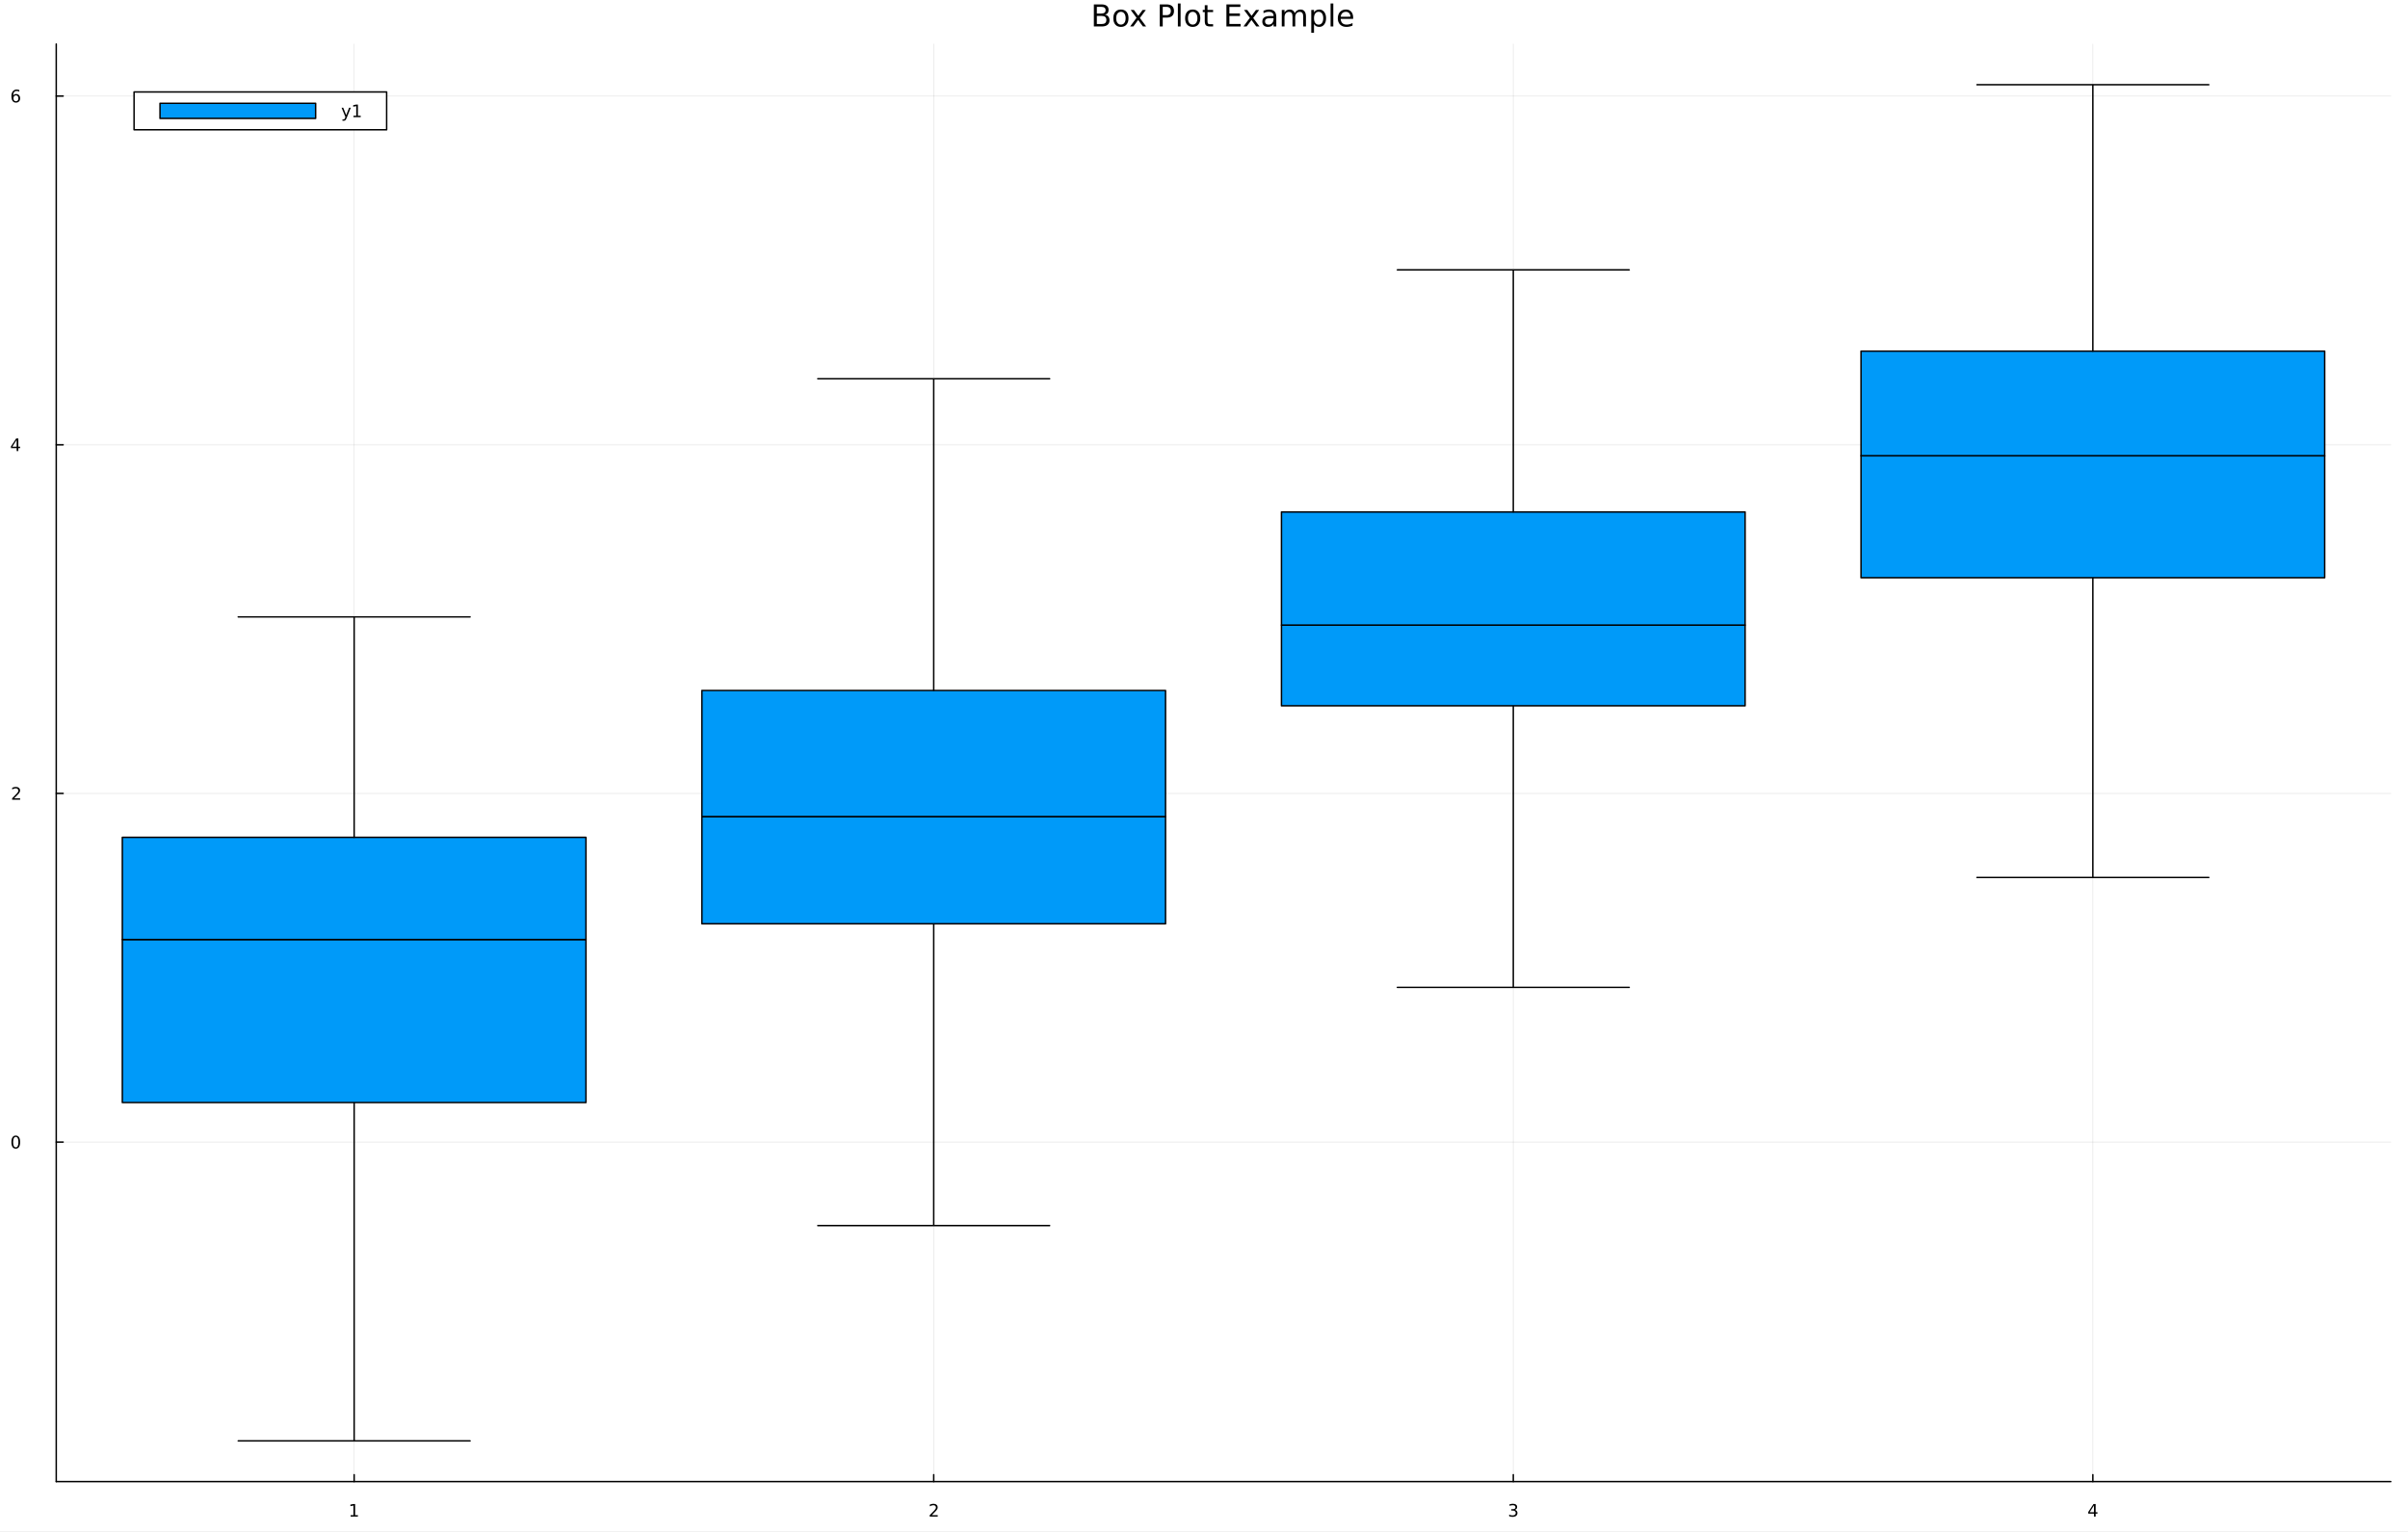 <?xml version="1.0" encoding="utf-8"?>
<svg xmlns="http://www.w3.org/2000/svg" xmlns:xlink="http://www.w3.org/1999/xlink" width="1650" height="1050" viewBox="0 0 6600 4200">
<rect x="0" y="0" width="6600" height="4200" fill="#333333" stroke="none"/>
<defs>
  <clipPath id="clip880">
    <rect x="0" y="0" width="6600" height="4200"/>
  </clipPath>
</defs>
<path clip-path="url(#clip880)" d="M0 4200 L6600 4200 L6600 6.66134e-14 L0 6.66134e-14  Z" fill="#ffffff" fill-rule="evenodd" fill-opacity="1"/>
<defs>
  <clipPath id="clip881">
    <rect x="1320" y="0" width="4621" height="4200"/>
  </clipPath>
</defs>
<path clip-path="url(#clip880)" d="M154.177 4062.02 L6552.76 4062.02 L6552.76 120.723 L154.177 120.723  Z" fill="#ffffff" fill-rule="evenodd" fill-opacity="1"/>
<defs>
  <clipPath id="clip882">
    <rect x="154" y="120" width="6400" height="3942"/>
  </clipPath>
</defs>
<polyline clip-path="url(#clip882)" style="stroke:#000000; stroke-linecap:round; stroke-linejoin:round; stroke-width:2; stroke-opacity:0.1; fill:none" points="970.679,4062.02 970.679,120.723 "/>
<polyline clip-path="url(#clip882)" style="stroke:#000000; stroke-linecap:round; stroke-linejoin:round; stroke-width:2; stroke-opacity:0.1; fill:none" points="2559.2,4062.02 2559.2,120.723 "/>
<polyline clip-path="url(#clip882)" style="stroke:#000000; stroke-linecap:round; stroke-linejoin:round; stroke-width:2; stroke-opacity:0.1; fill:none" points="4147.73,4062.02 4147.73,120.723 "/>
<polyline clip-path="url(#clip882)" style="stroke:#000000; stroke-linecap:round; stroke-linejoin:round; stroke-width:2; stroke-opacity:0.1; fill:none" points="5736.25,4062.02 5736.25,120.723 "/>
<polyline clip-path="url(#clip882)" style="stroke:#000000; stroke-linecap:round; stroke-linejoin:round; stroke-width:2; stroke-opacity:0.1; fill:none" points="154.177,3131.29 6552.76,3131.29 "/>
<polyline clip-path="url(#clip882)" style="stroke:#000000; stroke-linecap:round; stroke-linejoin:round; stroke-width:2; stroke-opacity:0.1; fill:none" points="154.177,2175.33 6552.76,2175.33 "/>
<polyline clip-path="url(#clip882)" style="stroke:#000000; stroke-linecap:round; stroke-linejoin:round; stroke-width:2; stroke-opacity:0.1; fill:none" points="154.177,1219.36 6552.76,1219.36 "/>
<polyline clip-path="url(#clip882)" style="stroke:#000000; stroke-linecap:round; stroke-linejoin:round; stroke-width:2; stroke-opacity:0.1; fill:none" points="154.177,263.393 6552.76,263.393 "/>
<polyline clip-path="url(#clip880)" style="stroke:#000000; stroke-linecap:round; stroke-linejoin:round; stroke-width:4; stroke-opacity:1; fill:none" points="154.177,4062.02 6552.76,4062.02 "/>
<polyline clip-path="url(#clip880)" style="stroke:#000000; stroke-linecap:round; stroke-linejoin:round; stroke-width:4; stroke-opacity:1; fill:none" points="970.679,4062.02 970.679,4043.12 "/>
<polyline clip-path="url(#clip880)" style="stroke:#000000; stroke-linecap:round; stroke-linejoin:round; stroke-width:4; stroke-opacity:1; fill:none" points="2559.2,4062.02 2559.2,4043.12 "/>
<polyline clip-path="url(#clip880)" style="stroke:#000000; stroke-linecap:round; stroke-linejoin:round; stroke-width:4; stroke-opacity:1; fill:none" points="4147.73,4062.02 4147.73,4043.12 "/>
<polyline clip-path="url(#clip880)" style="stroke:#000000; stroke-linecap:round; stroke-linejoin:round; stroke-width:4; stroke-opacity:1; fill:none" points="5736.25,4062.02 5736.25,4043.12 "/>
<path clip-path="url(#clip880)" d="M961.061 4154.08 L968.7 4154.08 L968.7 4127.72 L960.39 4129.38 L960.39 4125.13 L968.654 4123.46 L973.329 4123.46 L973.329 4154.08 L980.968 4154.08 L980.968 4158.02 L961.061 4158.02 L961.061 4154.08 Z" fill="#000000" fill-rule="nonzero" fill-opacity="1" /><path clip-path="url(#clip880)" d="M2553.86 4154.08 L2570.18 4154.08 L2570.18 4158.02 L2548.23 4158.02 L2548.23 4154.08 Q2550.89 4151.33 2555.48 4146.7 Q2560.08 4142.05 2561.26 4140.7 Q2563.51 4138.18 2564.39 4136.44 Q2565.29 4134.69 2565.29 4133 Q2565.29 4130.24 2563.35 4128.51 Q2561.43 4126.77 2558.32 4126.77 Q2556.13 4126.77 2553.67 4127.53 Q2551.24 4128.3 2548.46 4129.85 L2548.46 4125.13 Q2551.29 4123.99 2553.74 4123.41 Q2556.19 4122.83 2558.23 4122.83 Q2563.6 4122.83 2566.8 4125.52 Q2569.99 4128.2 2569.99 4132.69 Q2569.99 4134.82 2569.18 4136.75 Q2568.39 4138.64 2566.29 4141.24 Q2565.71 4141.91 2562.61 4145.13 Q2559.5 4148.32 2553.86 4154.08 Z" fill="#000000" fill-rule="nonzero" fill-opacity="1" /><path clip-path="url(#clip880)" d="M4151.98 4139.38 Q4155.33 4140.1 4157.21 4142.37 Q4159.11 4144.64 4159.11 4147.97 Q4159.11 4153.09 4155.59 4155.89 Q4152.07 4158.69 4145.59 4158.69 Q4143.41 4158.69 4141.1 4158.25 Q4138.81 4157.83 4136.35 4156.98 L4136.35 4152.46 Q4138.3 4153.6 4140.61 4154.18 Q4142.93 4154.75 4145.45 4154.75 Q4149.85 4154.75 4152.14 4153.02 Q4154.45 4151.28 4154.45 4147.97 Q4154.45 4144.92 4152.3 4143.2 Q4150.17 4141.47 4146.35 4141.47 L4142.32 4141.47 L4142.32 4137.63 L4146.54 4137.63 Q4149.99 4137.63 4151.81 4136.26 Q4153.64 4134.87 4153.64 4132.28 Q4153.64 4129.62 4151.75 4128.2 Q4149.87 4126.77 4146.35 4126.77 Q4144.43 4126.77 4142.23 4127.19 Q4140.03 4127.6 4137.39 4128.48 L4137.39 4124.32 Q4140.06 4123.57 4142.37 4123.2 Q4144.71 4122.83 4146.77 4122.83 Q4152.09 4122.83 4155.19 4125.26 Q4158.3 4127.67 4158.3 4131.79 Q4158.3 4134.66 4156.65 4136.65 Q4155.01 4138.62 4151.98 4139.38 Z" fill="#000000" fill-rule="nonzero" fill-opacity="1" /><path clip-path="url(#clip880)" d="M5739.26 4127.53 L5727.46 4145.98 L5739.26 4145.98 L5739.26 4127.53 M5738.04 4123.46 L5743.92 4123.46 L5743.92 4145.98 L5748.85 4145.98 L5748.85 4149.87 L5743.92 4149.87 L5743.92 4158.02 L5739.26 4158.02 L5739.26 4149.87 L5723.66 4149.87 L5723.66 4145.36 L5738.04 4123.46 Z" fill="#000000" fill-rule="nonzero" fill-opacity="1" /><polyline clip-path="url(#clip880)" style="stroke:#000000; stroke-linecap:round; stroke-linejoin:round; stroke-width:4; stroke-opacity:1; fill:none" points="154.177,4062.02 154.177,120.723 "/>
<polyline clip-path="url(#clip880)" style="stroke:#000000; stroke-linecap:round; stroke-linejoin:round; stroke-width:4; stroke-opacity:1; fill:none" points="154.177,3131.29 173.075,3131.29 "/>
<polyline clip-path="url(#clip880)" style="stroke:#000000; stroke-linecap:round; stroke-linejoin:round; stroke-width:4; stroke-opacity:1; fill:none" points="154.177,2175.33 173.075,2175.33 "/>
<polyline clip-path="url(#clip880)" style="stroke:#000000; stroke-linecap:round; stroke-linejoin:round; stroke-width:4; stroke-opacity:1; fill:none" points="154.177,1219.36 173.075,1219.36 "/>
<polyline clip-path="url(#clip880)" style="stroke:#000000; stroke-linecap:round; stroke-linejoin:round; stroke-width:4; stroke-opacity:1; fill:none" points="154.177,263.393 173.075,263.393 "/>
<path clip-path="url(#clip880)" d="M43.233 3117.09 Q39.622 3117.09 37.793 3120.66 Q35.987 3124.2 35.987 3131.33 Q35.987 3138.43 37.793 3142 Q39.622 3145.54 43.233 3145.54 Q46.867 3145.54 48.673 3142 Q50.501 3138.43 50.501 3131.33 Q50.501 3124.2 48.673 3120.66 Q46.867 3117.09 43.233 3117.09 M43.233 3113.39 Q49.043 3113.39 52.099 3117.99 Q55.177 3122.58 55.177 3131.33 Q55.177 3140.05 52.099 3144.66 Q49.043 3149.24 43.233 3149.24 Q37.423 3149.24 34.344 3144.66 Q31.288 3140.05 31.288 3131.33 Q31.288 3122.58 34.344 3117.99 Q37.423 3113.39 43.233 3113.39 Z" fill="#000000" fill-rule="nonzero" fill-opacity="1" /><path clip-path="url(#clip880)" d="M38.858 2188.67 L55.177 2188.67 L55.177 2192.61 L33.233 2192.61 L33.233 2188.67 Q35.895 2185.92 40.478 2181.29 Q45.085 2176.63 46.265 2175.29 Q48.511 2172.77 49.39 2171.03 Q50.293 2169.27 50.293 2167.58 Q50.293 2164.83 48.349 2163.09 Q46.427 2161.36 43.325 2161.36 Q41.126 2161.36 38.673 2162.12 Q36.242 2162.88 33.464 2164.43 L33.464 2159.71 Q36.288 2158.58 38.742 2158 Q41.196 2157.42 43.233 2157.42 Q48.603 2157.42 51.798 2160.11 Q54.992 2162.79 54.992 2167.28 Q54.992 2169.41 54.182 2171.33 Q53.395 2173.23 51.288 2175.82 Q50.71 2176.49 47.608 2179.71 Q44.506 2182.91 38.858 2188.67 Z" fill="#000000" fill-rule="nonzero" fill-opacity="1" /><path clip-path="url(#clip880)" d="M45.594 1206.15 L33.788 1224.6 L45.594 1224.6 L45.594 1206.15 M44.367 1202.08 L50.247 1202.08 L50.247 1224.6 L55.177 1224.6 L55.177 1228.49 L50.247 1228.49 L50.247 1236.64 L45.594 1236.64 L45.594 1228.49 L29.992 1228.49 L29.992 1223.98 L44.367 1202.08 Z" fill="#000000" fill-rule="nonzero" fill-opacity="1" /><path clip-path="url(#clip880)" d="M43.65 261.529 Q40.501 261.529 38.65 263.682 Q36.821 265.835 36.821 269.585 Q36.821 273.312 38.65 275.487 Q40.501 277.64 43.65 277.64 Q46.798 277.64 48.626 275.487 Q50.478 273.312 50.478 269.585 Q50.478 265.835 48.626 263.682 Q46.798 261.529 43.65 261.529 M52.932 246.876 L52.932 251.136 Q51.173 250.302 49.367 249.863 Q47.585 249.423 45.825 249.423 Q41.196 249.423 38.742 252.548 Q36.312 255.673 35.964 261.992 Q37.33 259.978 39.39 258.913 Q41.45 257.825 43.927 257.825 Q49.136 257.825 52.145 260.997 Q55.177 264.145 55.177 269.585 Q55.177 274.909 52.029 278.126 Q48.881 281.344 43.65 281.344 Q37.654 281.344 34.483 276.761 Q31.312 272.154 31.312 263.427 Q31.312 255.233 35.2 250.372 Q39.089 245.488 45.64 245.488 Q47.399 245.488 49.182 245.835 Q50.987 246.182 52.932 246.876 Z" fill="#000000" fill-rule="nonzero" fill-opacity="1" /><path clip-path="url(#clip880)" d="M3006.3 43.693 L3006.3 65.852 L3019.43 65.852 Q3026.03 65.852 3029.19 63.137 Q3032.39 60.383 3032.39 54.752 Q3032.39 49.081 3029.19 46.407 Q3026.03 43.693 3019.43 43.693 L3006.3 43.693 M3006.3 18.82 L3006.3 37.05 L3018.42 37.05 Q3024.41 37.05 3027.33 34.822 Q3030.29 32.553 3030.29 27.935 Q3030.29 23.358 3027.33 21.089 Q3024.41 18.82 3018.42 18.82 L3006.3 18.82 M2998.12 12.096 L3019.02 12.096 Q3028.38 12.096 3033.45 15.985 Q3038.51 19.874 3038.51 27.044 Q3038.51 32.594 3035.92 35.875 Q3033.32 39.156 3028.3 39.966 Q3034.34 41.263 3037.66 45.394 Q3041.02 49.486 3041.02 55.643 Q3041.02 63.745 3035.51 68.16 Q3030 72.576 3019.83 72.576 L2998.12 72.576 L2998.12 12.096 Z" fill="#000000" fill-rule="nonzero" fill-opacity="1" /><path clip-path="url(#clip880)" d="M3072.29 32.431 Q3066.3 32.431 3062.81 37.131 Q3059.33 41.789 3059.33 49.931 Q3059.33 58.074 3062.77 62.773 Q3066.26 67.431 3072.29 67.431 Q3078.25 67.431 3081.73 62.732 Q3085.22 58.033 3085.22 49.931 Q3085.22 41.87 3081.73 37.171 Q3078.25 32.431 3072.29 32.431 M3072.29 26.112 Q3082.02 26.112 3087.57 32.431 Q3093.11 38.751 3093.11 49.931 Q3093.11 61.071 3087.57 67.431 Q3082.02 73.751 3072.29 73.751 Q3062.53 73.751 3056.98 67.431 Q3051.47 61.071 3051.47 49.931 Q3051.47 38.751 3056.98 32.431 Q3062.53 26.112 3072.29 26.112 Z" fill="#000000" fill-rule="nonzero" fill-opacity="1" /><path clip-path="url(#clip880)" d="M3140.63 27.206 L3124.23 49.283 L3141.48 72.576 L3132.69 72.576 L3119.49 54.752 L3106.28 72.576 L3097.49 72.576 L3115.11 48.838 L3098.99 27.206 L3107.78 27.206 L3119.81 43.369 L3131.84 27.206 L3140.63 27.206 Z" fill="#000000" fill-rule="nonzero" fill-opacity="1" /><path clip-path="url(#clip880)" d="M3186.89 18.82 L3186.89 41.546 L3197.18 41.546 Q3202.89 41.546 3206.01 38.589 Q3209.13 35.632 3209.13 30.163 Q3209.13 24.735 3206.01 21.778 Q3202.89 18.82 3197.18 18.82 L3186.89 18.82 M3178.71 12.096 L3197.18 12.096 Q3207.35 12.096 3212.54 16.714 Q3217.76 21.292 3217.76 30.163 Q3217.76 39.115 3212.54 43.693 Q3207.35 48.271 3197.18 48.271 L3186.89 48.271 L3186.89 72.576 L3178.71 72.576 L3178.71 12.096 Z" fill="#000000" fill-rule="nonzero" fill-opacity="1" /><path clip-path="url(#clip880)" d="M3228.42 9.544 L3235.87 9.544 L3235.87 72.576 L3228.42 72.576 L3228.42 9.544 Z" fill="#000000" fill-rule="nonzero" fill-opacity="1" /><path clip-path="url(#clip880)" d="M3269.05 32.431 Q3263.05 32.431 3259.57 37.131 Q3256.08 41.789 3256.08 49.931 Q3256.08 58.074 3259.53 62.773 Q3263.01 67.431 3269.05 67.431 Q3275 67.431 3278.48 62.732 Q3281.97 58.033 3281.97 49.931 Q3281.97 41.87 3278.48 37.171 Q3275 32.431 3269.05 32.431 M3269.05 26.112 Q3278.77 26.112 3284.32 32.431 Q3289.87 38.751 3289.87 49.931 Q3289.87 61.071 3284.32 67.431 Q3278.77 73.751 3269.05 73.751 Q3259.28 73.751 3253.73 67.431 Q3248.22 61.071 3248.22 49.931 Q3248.22 38.751 3253.73 32.431 Q3259.28 26.112 3269.05 26.112 Z" fill="#000000" fill-rule="nonzero" fill-opacity="1" /><path clip-path="url(#clip880)" d="M3309.6 14.324 L3309.6 27.206 L3324.95 27.206 L3324.95 32.999 L3309.6 32.999 L3309.6 57.628 Q3309.6 63.178 3311.09 64.758 Q3312.63 66.338 3317.29 66.338 L3324.95 66.338 L3324.95 72.576 L3317.29 72.576 Q3308.66 72.576 3305.38 69.376 Q3302.1 66.135 3302.1 57.628 L3302.1 32.999 L3296.63 32.999 L3296.63 27.206 L3302.1 27.206 L3302.1 14.324 L3309.6 14.324 Z" fill="#000000" fill-rule="nonzero" fill-opacity="1" /><path clip-path="url(#clip880)" d="M3361.45 12.096 L3399.69 12.096 L3399.69 18.983 L3369.63 18.983 L3369.63 36.888 L3398.43 36.888 L3398.43 43.774 L3369.63 43.774 L3369.63 65.689 L3400.42 65.689 L3400.42 72.576 L3361.45 72.576 L3361.45 12.096 Z" fill="#000000" fill-rule="nonzero" fill-opacity="1" /><path clip-path="url(#clip880)" d="M3451.26 27.206 L3434.85 49.283 L3452.11 72.576 L3443.32 72.576 L3430.11 54.752 L3416.9 72.576 L3408.11 72.576 L3425.73 48.838 L3409.61 27.206 L3418.4 27.206 L3430.43 43.369 L3442.46 27.206 L3451.26 27.206 Z" fill="#000000" fill-rule="nonzero" fill-opacity="1" /><path clip-path="url(#clip880)" d="M3483.26 49.769 Q3474.22 49.769 3470.74 51.835 Q3467.26 53.901 3467.26 58.884 Q3467.26 62.854 3469.85 65.203 Q3472.48 67.512 3476.98 67.512 Q3483.18 67.512 3486.9 63.137 Q3490.67 58.722 3490.67 51.43 L3490.67 49.769 L3483.26 49.769 M3498.12 46.691 L3498.12 72.576 L3490.67 72.576 L3490.67 65.689 Q3488.12 69.821 3484.31 71.806 Q3480.5 73.751 3474.99 73.751 Q3468.03 73.751 3463.89 69.862 Q3459.8 65.933 3459.8 59.37 Q3459.8 51.714 3464.91 47.825 Q3470.05 43.936 3480.22 43.936 L3490.67 43.936 L3490.67 43.207 Q3490.67 38.062 3487.27 35.267 Q3483.91 32.431 3477.79 32.431 Q3473.9 32.431 3470.21 33.363 Q3466.53 34.295 3463.12 36.158 L3463.12 29.272 Q3467.22 27.692 3471.06 26.922 Q3474.91 26.112 3478.56 26.112 Q3488.4 26.112 3493.26 31.216 Q3498.12 36.32 3498.12 46.691 Z" fill="#000000" fill-rule="nonzero" fill-opacity="1" /><path clip-path="url(#clip880)" d="M3548.8 35.915 Q3551.6 30.892 3555.49 28.502 Q3559.37 26.112 3564.64 26.112 Q3571.73 26.112 3575.58 31.095 Q3579.43 36.037 3579.43 45.192 L3579.43 72.576 L3571.93 72.576 L3571.93 45.435 Q3571.93 38.913 3569.62 35.753 Q3567.31 32.594 3562.57 32.594 Q3556.78 32.594 3553.42 36.442 Q3550.06 40.29 3550.06 46.934 L3550.06 72.576 L3542.56 72.576 L3542.56 45.435 Q3542.56 38.873 3540.25 35.753 Q3537.94 32.594 3533.12 32.594 Q3527.41 32.594 3524.05 36.482 Q3520.69 40.331 3520.69 46.934 L3520.69 72.576 L3513.19 72.576 L3513.19 27.206 L3520.69 27.206 L3520.69 34.254 Q3523.24 30.082 3526.8 28.097 Q3530.37 26.112 3535.27 26.112 Q3540.21 26.112 3543.66 28.624 Q3547.14 31.135 3548.8 35.915 Z" fill="#000000" fill-rule="nonzero" fill-opacity="1" /><path clip-path="url(#clip880)" d="M3601.5 65.77 L3601.5 89.833 L3594.01 89.833 L3594.01 27.206 L3601.5 27.206 L3601.5 34.092 Q3603.85 30.041 3607.42 28.097 Q3611.02 26.112 3616.01 26.112 Q3624.27 26.112 3629.41 32.675 Q3634.6 39.237 3634.6 49.931 Q3634.6 60.626 3629.41 67.188 Q3624.27 73.751 3616.01 73.751 Q3611.02 73.751 3607.42 71.806 Q3603.85 69.821 3601.5 65.77 M3626.86 49.931 Q3626.86 41.708 3623.46 37.05 Q3620.1 32.35 3614.18 32.35 Q3608.27 32.35 3604.87 37.05 Q3601.5 41.708 3601.5 49.931 Q3601.5 58.155 3604.87 62.854 Q3608.27 67.512 3614.18 67.512 Q3620.1 67.512 3623.46 62.854 Q3626.86 58.155 3626.86 49.931 Z" fill="#000000" fill-rule="nonzero" fill-opacity="1" /><path clip-path="url(#clip880)" d="M3646.95 9.544 L3654.41 9.544 L3654.41 72.576 L3646.95 72.576 L3646.95 9.544 Z" fill="#000000" fill-rule="nonzero" fill-opacity="1" /><path clip-path="url(#clip880)" d="M3708.81 48.028 L3708.81 51.673 L3674.54 51.673 Q3675.03 59.37 3679.16 63.421 Q3683.33 67.431 3690.74 67.431 Q3695.04 67.431 3699.05 66.378 Q3703.1 65.325 3707.07 63.218 L3707.07 70.267 Q3703.06 71.968 3698.85 72.86 Q3694.63 73.751 3690.3 73.751 Q3679.44 73.751 3673.08 67.431 Q3666.76 61.112 3666.76 50.337 Q3666.76 39.197 3672.76 32.675 Q3678.79 26.112 3689 26.112 Q3698.16 26.112 3703.46 32.026 Q3708.81 37.9 3708.81 48.028 M3701.36 45.84 Q3701.28 39.723 3697.91 36.077 Q3694.59 32.431 3689.08 32.431 Q3682.85 32.431 3679.08 35.956 Q3675.35 39.48 3674.78 45.88 L3701.36 45.84 Z" fill="#000000" fill-rule="nonzero" fill-opacity="1" /><path clip-path="url(#clip882)" d="M970.679 3950.47 L652.974 3950.47 L1288.38 3950.47 L970.679 3950.47 L970.679 3022.82 L970.679 3950.47  Z" fill="#009af9" fill-rule="evenodd" fill-opacity="1"/>
<polyline clip-path="url(#clip882)" style="stroke:#000000; stroke-linecap:round; stroke-linejoin:round; stroke-width:4; stroke-opacity:1; fill:none" points="970.679,3950.47 652.974,3950.47 1288.38,3950.47 970.679,3950.47 970.679,3022.82 970.679,3950.47 "/>
<path clip-path="url(#clip882)" d="M1606.09 3022.82 L1606.09 2575.89 L335.269 2575.89 L335.269 3022.82 L1606.09 3022.82 L1606.09 2575.89 L1606.09 3022.82  Z" fill="#009af9" fill-rule="evenodd" fill-opacity="1"/>
<polyline clip-path="url(#clip882)" style="stroke:#000000; stroke-linecap:round; stroke-linejoin:round; stroke-width:4; stroke-opacity:1; fill:none" points="1606.09,3022.82 1606.09,2575.89 335.269,2575.89 335.269,3022.82 1606.09,3022.82 1606.09,2575.89 1606.09,3022.82 "/>
<path clip-path="url(#clip882)" d="M1606.09 2295.69 L335.269 2295.69 L335.269 2575.89 L1606.09 2575.89 L1606.09 2295.69 L970.679 2295.69 L1606.09 2295.69  Z" fill="#009af9" fill-rule="evenodd" fill-opacity="1"/>
<polyline clip-path="url(#clip882)" style="stroke:#000000; stroke-linecap:round; stroke-linejoin:round; stroke-width:4; stroke-opacity:1; fill:none" points="1606.09,2295.69 335.269,2295.69 335.269,2575.89 1606.09,2575.89 1606.09,2295.69 970.679,2295.69 1606.09,2295.69 "/>
<path clip-path="url(#clip882)" d="M970.679 1691.37 L652.974 1691.37 L1288.38 1691.37 L970.679 1691.37 L970.679 2295.69 L970.679 1691.37  Z" fill="#009af9" fill-rule="evenodd" fill-opacity="1"/>
<polyline clip-path="url(#clip882)" style="stroke:#000000; stroke-linecap:round; stroke-linejoin:round; stroke-width:4; stroke-opacity:1; fill:none" points="970.679,1691.37 652.974,1691.37 1288.38,1691.37 970.679,1691.37 970.679,2295.69 970.679,1691.37 "/>
<path clip-path="url(#clip882)" d="M2559.2 3360.16 L2241.5 3360.16 L2876.91 3360.16 L2559.2 3360.16 L2559.2 2532.79 L2559.2 3360.16  Z" fill="#009af9" fill-rule="evenodd" fill-opacity="1"/>
<polyline clip-path="url(#clip882)" style="stroke:#000000; stroke-linecap:round; stroke-linejoin:round; stroke-width:4; stroke-opacity:1; fill:none" points="2559.2,3360.16 2241.5,3360.16 2876.91,3360.16 2559.2,3360.16 2559.2,2532.79 2559.2,3360.16 "/>
<path clip-path="url(#clip882)" d="M3194.61 2532.79 L3194.61 2238.75 L1923.79 2238.75 L1923.79 2532.79 L3194.61 2532.79 L3194.61 2238.75 L3194.61 2532.79  Z" fill="#009af9" fill-rule="evenodd" fill-opacity="1"/>
<polyline clip-path="url(#clip882)" style="stroke:#000000; stroke-linecap:round; stroke-linejoin:round; stroke-width:4; stroke-opacity:1; fill:none" points="3194.61,2532.79 3194.61,2238.75 1923.79,2238.75 1923.79,2532.79 3194.61,2532.79 3194.61,2238.75 3194.61,2532.79 "/>
<path clip-path="url(#clip882)" d="M3194.61 1893.07 L1923.79 1893.07 L1923.79 2238.75 L3194.61 2238.75 L3194.61 1893.07 L2559.2 1893.07 L3194.61 1893.07  Z" fill="#009af9" fill-rule="evenodd" fill-opacity="1"/>
<polyline clip-path="url(#clip882)" style="stroke:#000000; stroke-linecap:round; stroke-linejoin:round; stroke-width:4; stroke-opacity:1; fill:none" points="3194.61,1893.07 1923.79,1893.07 1923.79,2238.75 3194.61,2238.75 3194.61,1893.07 2559.2,1893.07 3194.61,1893.07 "/>
<path clip-path="url(#clip882)" d="M2559.2 1038.43 L2241.5 1038.43 L2876.91 1038.43 L2559.2 1038.43 L2559.2 1893.07 L2559.2 1038.43  Z" fill="#009af9" fill-rule="evenodd" fill-opacity="1"/>
<polyline clip-path="url(#clip882)" style="stroke:#000000; stroke-linecap:round; stroke-linejoin:round; stroke-width:4; stroke-opacity:1; fill:none" points="2559.2,1038.43 2241.5,1038.43 2876.91,1038.43 2559.2,1038.43 2559.2,1893.07 2559.2,1038.43 "/>
<path clip-path="url(#clip882)" d="M4147.73 2707.07 L3830.02 2707.07 L4465.43 2707.07 L4147.73 2707.07 L4147.73 1935.07 L4147.73 2707.07  Z" fill="#009af9" fill-rule="evenodd" fill-opacity="1"/>
<polyline clip-path="url(#clip882)" style="stroke:#000000; stroke-linecap:round; stroke-linejoin:round; stroke-width:4; stroke-opacity:1; fill:none" points="4147.73,2707.07 3830.02,2707.07 4465.43,2707.07 4147.73,2707.07 4147.73,1935.07 4147.73,2707.07 "/>
<path clip-path="url(#clip882)" d="M4783.14 1935.07 L4783.14 1713.79 L3512.32 1713.79 L3512.32 1935.07 L4783.14 1935.07 L4783.14 1713.79 L4783.14 1935.07  Z" fill="#009af9" fill-rule="evenodd" fill-opacity="1"/>
<polyline clip-path="url(#clip882)" style="stroke:#000000; stroke-linecap:round; stroke-linejoin:round; stroke-width:4; stroke-opacity:1; fill:none" points="4783.14,1935.07 4783.14,1713.79 3512.32,1713.79 3512.32,1935.07 4783.14,1935.07 4783.14,1713.79 4783.14,1935.07 "/>
<path clip-path="url(#clip882)" d="M4783.14 1403.66 L3512.32 1403.66 L3512.32 1713.79 L4783.14 1713.79 L4783.14 1403.66 L4147.73 1403.66 L4783.14 1403.66  Z" fill="#009af9" fill-rule="evenodd" fill-opacity="1"/>
<polyline clip-path="url(#clip882)" style="stroke:#000000; stroke-linecap:round; stroke-linejoin:round; stroke-width:4; stroke-opacity:1; fill:none" points="4783.14,1403.66 3512.32,1403.66 3512.32,1713.79 4783.14,1713.79 4783.14,1403.66 4147.73,1403.66 4783.14,1403.66 "/>
<path clip-path="url(#clip882)" d="M4147.73 739.875 L3830.02 739.875 L4465.43 739.875 L4147.73 739.875 L4147.73 1403.66 L4147.73 739.875  Z" fill="#009af9" fill-rule="evenodd" fill-opacity="1"/>
<polyline clip-path="url(#clip882)" style="stroke:#000000; stroke-linecap:round; stroke-linejoin:round; stroke-width:4; stroke-opacity:1; fill:none" points="4147.73,739.875 3830.02,739.875 4465.43,739.875 4147.73,739.875 4147.73,1403.66 4147.73,739.875 "/>
<path clip-path="url(#clip882)" d="M5736.25 2405.75 L5418.55 2405.75 L6053.96 2405.75 L5736.25 2405.75 L5736.25 1583.97 L5736.25 2405.75  Z" fill="#009af9" fill-rule="evenodd" fill-opacity="1"/>
<polyline clip-path="url(#clip882)" style="stroke:#000000; stroke-linecap:round; stroke-linejoin:round; stroke-width:4; stroke-opacity:1; fill:none" points="5736.25,2405.75 5418.55,2405.75 6053.96,2405.75 5736.25,2405.75 5736.25,1583.97 5736.25,2405.75 "/>
<path clip-path="url(#clip882)" d="M6371.66 1583.97 L6371.66 1249.45 L5100.84 1249.45 L5100.84 1583.97 L6371.66 1583.97 L6371.66 1249.45 L6371.66 1583.97  Z" fill="#009af9" fill-rule="evenodd" fill-opacity="1"/>
<polyline clip-path="url(#clip882)" style="stroke:#000000; stroke-linecap:round; stroke-linejoin:round; stroke-width:4; stroke-opacity:1; fill:none" points="6371.66,1583.97 6371.66,1249.45 5100.84,1249.45 5100.84,1583.97 6371.66,1583.97 6371.66,1249.45 6371.66,1583.97 "/>
<path clip-path="url(#clip882)" d="M6371.66 962.708 L5100.84 962.708 L5100.84 1249.45 L6371.66 1249.45 L6371.66 962.708 L5736.25 962.708 L6371.66 962.708  Z" fill="#009af9" fill-rule="evenodd" fill-opacity="1"/>
<polyline clip-path="url(#clip882)" style="stroke:#000000; stroke-linecap:round; stroke-linejoin:round; stroke-width:4; stroke-opacity:1; fill:none" points="6371.66,962.708 5100.84,962.708 5100.84,1249.45 6371.66,1249.45 6371.66,962.708 5736.25,962.708 6371.66,962.708 "/>
<path clip-path="url(#clip882)" d="M5736.25 232.269 L5418.55 232.269 L6053.96 232.269 L5736.25 232.269 L5736.25 962.708 L5736.25 232.269  Z" fill="#009af9" fill-rule="evenodd" fill-opacity="1"/>
<polyline clip-path="url(#clip882)" style="stroke:#000000; stroke-linecap:round; stroke-linejoin:round; stroke-width:4; stroke-opacity:1; fill:none" points="5736.25,232.269 5418.55,232.269 6053.96,232.269 5736.25,232.269 5736.25,962.708 5736.25,232.269 "/>
<polyline clip-path="url(#clip882)" style="stroke:#009af9; stroke-linecap:round; stroke-linejoin:round; stroke-width:0; stroke-opacity:1; fill:none" points="970.679,3950.47 652.974,3950.47 1288.38,3950.47 970.679,3950.47 970.679,3022.82 "/>
<polyline clip-path="url(#clip882)" style="stroke:#009af9; stroke-linecap:round; stroke-linejoin:round; stroke-width:0; stroke-opacity:1; fill:none" points="1606.09,3022.82 1606.09,2575.89 335.269,2575.89 335.269,3022.82 1606.09,3022.82 1606.09,2575.89 "/>
<polyline clip-path="url(#clip882)" style="stroke:#009af9; stroke-linecap:round; stroke-linejoin:round; stroke-width:0; stroke-opacity:1; fill:none" points="1606.09,2295.69 335.269,2295.69 335.269,2575.89 1606.09,2575.89 1606.09,2295.69 970.679,2295.69 "/>
<polyline clip-path="url(#clip882)" style="stroke:#009af9; stroke-linecap:round; stroke-linejoin:round; stroke-width:0; stroke-opacity:1; fill:none" points="970.679,1691.37 652.974,1691.37 1288.38,1691.37 970.679,1691.37 970.679,2295.69 "/>
<polyline clip-path="url(#clip882)" style="stroke:#009af9; stroke-linecap:round; stroke-linejoin:round; stroke-width:0; stroke-opacity:1; fill:none" points="2559.2,3360.16 2241.5,3360.16 2876.91,3360.16 2559.2,3360.16 2559.2,2532.79 "/>
<polyline clip-path="url(#clip882)" style="stroke:#009af9; stroke-linecap:round; stroke-linejoin:round; stroke-width:0; stroke-opacity:1; fill:none" points="3194.61,2532.79 3194.61,2238.75 1923.79,2238.75 1923.79,2532.79 3194.61,2532.79 3194.61,2238.75 "/>
<polyline clip-path="url(#clip882)" style="stroke:#009af9; stroke-linecap:round; stroke-linejoin:round; stroke-width:0; stroke-opacity:1; fill:none" points="3194.61,1893.07 1923.79,1893.07 1923.79,2238.75 3194.61,2238.75 3194.61,1893.07 2559.2,1893.07 "/>
<polyline clip-path="url(#clip882)" style="stroke:#009af9; stroke-linecap:round; stroke-linejoin:round; stroke-width:0; stroke-opacity:1; fill:none" points="2559.2,1038.43 2241.5,1038.43 2876.91,1038.43 2559.2,1038.43 2559.2,1893.07 "/>
<polyline clip-path="url(#clip882)" style="stroke:#009af9; stroke-linecap:round; stroke-linejoin:round; stroke-width:0; stroke-opacity:1; fill:none" points="4147.73,2707.07 3830.02,2707.07 4465.43,2707.07 4147.73,2707.07 4147.73,1935.07 "/>
<polyline clip-path="url(#clip882)" style="stroke:#009af9; stroke-linecap:round; stroke-linejoin:round; stroke-width:0; stroke-opacity:1; fill:none" points="4783.14,1935.07 4783.14,1713.79 3512.32,1713.79 3512.32,1935.07 4783.14,1935.07 4783.14,1713.79 "/>
<polyline clip-path="url(#clip882)" style="stroke:#009af9; stroke-linecap:round; stroke-linejoin:round; stroke-width:0; stroke-opacity:1; fill:none" points="4783.14,1403.66 3512.32,1403.66 3512.32,1713.79 4783.14,1713.79 4783.14,1403.66 4147.73,1403.66 "/>
<polyline clip-path="url(#clip882)" style="stroke:#009af9; stroke-linecap:round; stroke-linejoin:round; stroke-width:0; stroke-opacity:1; fill:none" points="4147.73,739.875 3830.02,739.875 4465.43,739.875 4147.73,739.875 4147.73,1403.66 "/>
<polyline clip-path="url(#clip882)" style="stroke:#009af9; stroke-linecap:round; stroke-linejoin:round; stroke-width:0; stroke-opacity:1; fill:none" points="5736.25,2405.75 5418.55,2405.75 6053.96,2405.75 5736.25,2405.75 5736.25,1583.97 "/>
<polyline clip-path="url(#clip882)" style="stroke:#009af9; stroke-linecap:round; stroke-linejoin:round; stroke-width:0; stroke-opacity:1; fill:none" points="6371.66,1583.97 6371.66,1249.45 5100.84,1249.45 5100.84,1583.97 6371.66,1583.97 6371.66,1249.45 "/>
<polyline clip-path="url(#clip882)" style="stroke:#009af9; stroke-linecap:round; stroke-linejoin:round; stroke-width:0; stroke-opacity:1; fill:none" points="6371.66,962.708 5100.84,962.708 5100.84,1249.45 6371.66,1249.45 6371.66,962.708 5736.25,962.708 "/>
<polyline clip-path="url(#clip882)" style="stroke:#009af9; stroke-linecap:round; stroke-linejoin:round; stroke-width:0; stroke-opacity:1; fill:none" points="5736.25,232.269 5418.55,232.269 6053.96,232.269 5736.25,232.269 5736.25,962.708 "/>
<path clip-path="url(#clip880)" d="M367.463 355.78 L1059.75 355.78 L1059.75 252.1 L367.463 252.1  Z" fill="#ffffff" fill-rule="evenodd" fill-opacity="1"/>
<polyline clip-path="url(#clip880)" style="stroke:#000000; stroke-linecap:round; stroke-linejoin:round; stroke-width:4; stroke-opacity:1; fill:none" points="367.463,355.78 1059.75,355.78 1059.75,252.1 367.463,252.1 367.463,355.78 "/>
<path clip-path="url(#clip880)" d="M438.558 324.676 L865.13 324.676 L865.13 283.204 L438.558 283.204 L438.558 324.676  Z" fill="#009af9" fill-rule="evenodd" fill-opacity="1"/>
<polyline clip-path="url(#clip880)" style="stroke:#000000; stroke-linecap:round; stroke-linejoin:round; stroke-width:4; stroke-opacity:1; fill:none" points="438.558,324.676 865.13,324.676 865.13,283.204 438.558,283.204 438.558,324.676 "/>
<path clip-path="url(#clip880)" d="M950.068 323.627 Q948.263 328.257 946.55 329.669 Q944.837 331.081 941.966 331.081 L938.564 331.081 L938.564 327.516 L941.064 327.516 Q942.823 327.516 943.795 326.682 Q944.767 325.849 945.948 322.747 L946.712 320.803 L936.226 295.294 L940.74 295.294 L948.841 315.571 L956.943 295.294 L961.457 295.294 L950.068 323.627 Z" fill="#000000" fill-rule="nonzero" fill-opacity="1" /><path clip-path="url(#clip880)" d="M968.749 317.284 L976.388 317.284 L976.388 290.919 L968.077 292.585 L968.077 288.326 L976.341 286.66 L981.017 286.66 L981.017 317.284 L988.656 317.284 L988.656 321.22 L968.749 321.22 L968.749 317.284 Z" fill="#000000" fill-rule="nonzero" fill-opacity="1" /></svg>
